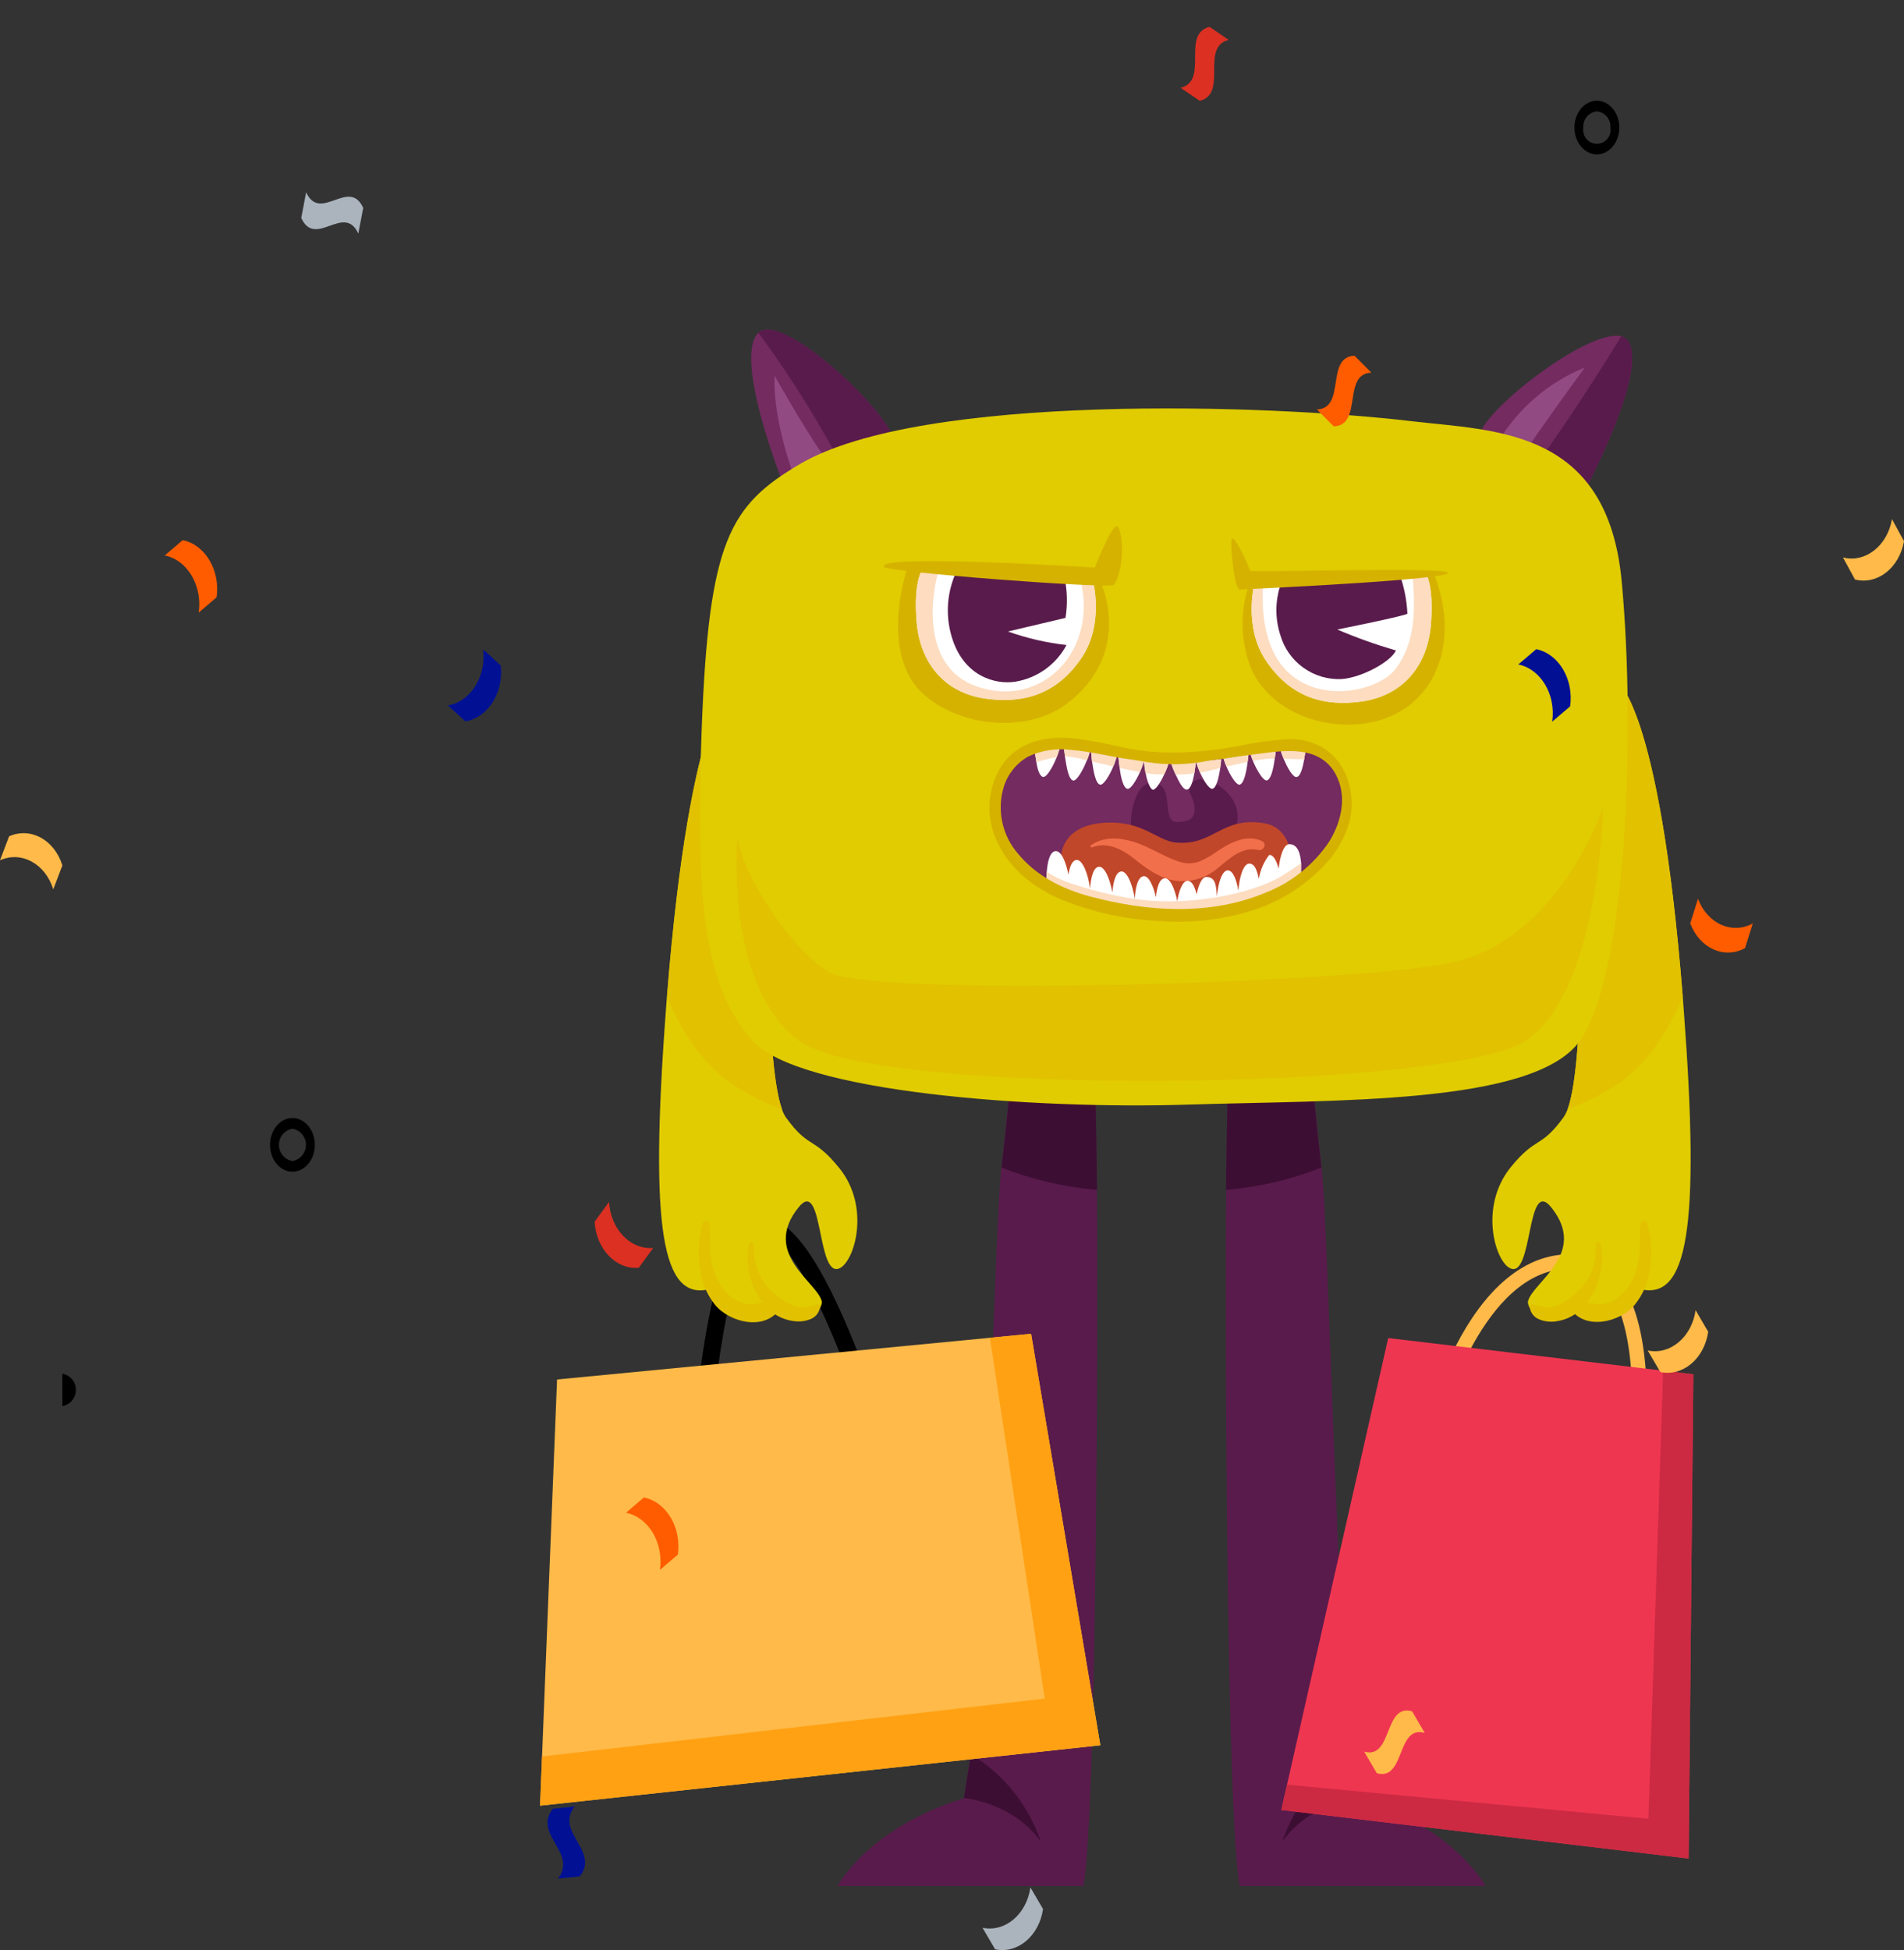 <svg width="208" height="213" viewBox="0 0 208 213" fill="none" xmlns="http://www.w3.org/2000/svg">
<rect x="0" y="0" width="208" height="213" fill="#333333" stroke="none"/>
<g clip-path="url(#clip0_79_1342)">
<path d="M91.506 206H118.345C119.823 198.712 119.963 142.159 119.823 129.993C119.742 121.914 119.549 115.831 119.549 115.831L110.805 111.913C110.805 111.913 110.635 116.829 109.393 127.554C108.654 133.674 107.627 181.556 106.045 191.631C105.808 193.176 105.55 194.765 105.306 196.406C94.729 199.717 91.506 206 91.506 206Z" fill="#591B4C"/>
<path d="M109.416 127.532C112.755 128.847 116.268 129.668 119.845 129.971C119.764 121.892 119.571 115.809 119.571 115.809L110.827 111.891C110.827 111.891 110.657 116.806 109.416 127.532Z" fill="#3D0E34"/>
<path d="M105.306 196.391C105.306 196.391 110.672 196.864 113.695 201.151C112.361 197.17 109.658 193.792 106.067 191.616C105.83 193.154 105.572 194.743 105.306 196.391Z" fill="#3D0E34"/>
<path d="M162.272 206H135.434C133.955 198.712 133.807 142.159 133.955 129.993C134.029 121.914 134.229 115.831 134.229 115.831L142.966 111.891C142.966 111.891 143.136 116.806 144.377 127.532C145.117 133.652 146.144 181.534 147.726 191.609C147.972 193.156 148.219 194.748 148.465 196.384C159.05 199.717 162.272 206 162.272 206Z" fill="#591B4C"/>
<path d="M144.355 127.532C141.019 128.848 137.507 129.67 133.933 129.971C134.007 121.892 134.207 115.809 134.207 115.809L142.966 111.891C142.966 111.891 143.113 116.806 144.355 127.532Z" fill="#3D0E34"/>
<path d="M148.465 196.391C148.465 196.391 143.099 196.864 140.083 201.151C141.415 197.171 144.116 193.793 147.704 191.616C147.95 193.158 148.204 194.75 148.465 196.391Z" fill="#3D0E34"/>
<path d="M77.227 162.702L75.374 162.621C75.484 160.093 76.594 137.807 81.472 133.742C81.782 133.465 82.147 133.257 82.544 133.133C82.94 133.009 83.359 132.971 83.771 133.022C86.675 133.426 89.846 138.034 93.466 147.109C96.043 153.571 97.901 160.013 97.919 160.078L96.137 160.59C96.118 160.526 94.282 154.162 91.739 147.786C87.246 136.528 84.491 134.996 83.515 134.86C83.359 134.844 83.2 134.862 83.052 134.916C82.904 134.969 82.769 135.055 82.659 135.168C79.06 138.167 77.518 156.061 77.227 162.702Z" fill="black"/>
<path d="M60.855 150.677L59 197.227L120.207 190.63L112.641 145.687L60.855 150.677Z" fill="#FFBA49"/>
<path d="M112.641 145.687L108.139 146.121L114.131 185.531L59.214 191.854L59 197.227L120.207 190.63L112.641 145.687Z" fill="#FFA113"/>
<path d="M179.676 157.419L178.105 157.245C178.119 157.121 179.423 144.836 175.194 140.242C174.697 139.683 174.08 139.244 173.389 138.958C172.699 138.672 171.952 138.546 171.206 138.589C161.994 138.851 157.663 154.671 157.62 154.83L156.094 154.422C156.944 151.468 158.126 148.619 159.616 145.931C162.826 140.217 166.818 137.132 171.161 137.009C172.133 136.959 173.105 137.127 174.004 137.501C174.903 137.876 175.707 138.446 176.357 139.172C181.072 144.296 179.735 156.886 179.676 157.419Z" fill="#FFBA49"/>
<path d="M151.654 146.152L184.986 150.108L184.469 203L139.975 197.697L151.654 146.152Z" fill="#EF3651"/>
<path d="M184.986 150.108L181.685 149.716L180.077 198.656L140.601 194.931L139.975 197.697L184.469 203L184.986 150.108Z" fill="#CC2A42"/>
<path d="M164.948 138.515C167.498 139.787 166.722 128.485 169.45 131.863C173.589 136.978 167.299 140.09 166.907 142.211C167.099 144.17 170.507 144.643 173.182 142.211C174.212 142.63 175.345 142.722 176.429 142.473C177.512 142.224 178.492 141.648 179.236 140.821C184.329 141.989 185.755 134.31 183.937 110.28C183.898 109.787 183.861 109.294 183.826 108.801C181.254 76.522 176.501 74.246 176.501 74.246C173.367 70.328 172 72.287 172.384 83.249C172.754 93.516 173.293 115.461 171.268 121.101C171.161 121.422 171.012 121.728 170.824 122.01C168.274 125.536 167.868 123.991 164.985 127.554C161.592 131.833 163.329 137.71 164.948 138.515Z" fill="#E0CC00"/>
<path d="M171.268 121.16C173.101 120.478 174.855 119.601 176.501 118.543C179.982 116.274 182.296 112.556 183.826 108.86C181.254 76.582 176.501 74.305 176.501 74.305C173.367 70.388 171.999 72.346 172.384 83.308C172.753 93.575 173.271 115.52 171.268 121.16Z" fill="#E2C100"/>
<path d="M167.432 142.477C167.846 142.601 168.268 142.695 168.696 142.758C169.169 142.852 169.659 142.797 170.1 142.603C170.961 142.213 171.747 141.675 172.421 141.014C173.091 140.357 173.609 139.561 173.937 138.683C174.266 137.804 174.397 136.863 174.321 135.928C174.321 135.633 174.794 135.566 174.838 135.854C175.068 137.016 175.039 138.214 174.754 139.364C174.47 140.514 173.935 141.586 173.19 142.507C172.38 143.526 171.201 144.185 169.908 144.34C169.304 144.414 168.691 144.333 168.127 144.103C167.861 143.995 167.629 143.82 167.453 143.594C167.276 143.368 167.162 143.101 167.121 142.817C167.077 142.618 167.247 142.433 167.432 142.477Z" fill="#E2C100"/>
<path d="M172.532 141.827C173.315 142.307 174.235 142.515 175.148 142.418C176.139 142.227 177.025 141.68 177.639 140.881C178.325 139.992 178.781 138.949 178.97 137.843C179.243 136.49 179.058 135.13 179.206 133.777C179.193 133.679 179.22 133.58 179.28 133.502C179.341 133.424 179.43 133.372 179.528 133.36C179.626 133.347 179.725 133.374 179.803 133.434C179.881 133.494 179.933 133.583 179.945 133.681C180.4 135.314 180.496 137.026 180.226 138.7C180.044 140.095 179.478 141.413 178.593 142.507C176.981 144.443 173.108 145.375 171.504 142.876C171.053 142.189 171.881 141.501 172.532 141.827Z" fill="#E2C100"/>
<path d="M91.75 138.515C89.2 139.787 89.976 128.485 87.248 131.863C83.109 136.978 89.399 140.09 89.791 142.211C89.599 144.17 86.191 144.643 83.516 142.211C82.486 142.63 81.352 142.722 80.269 142.473C79.186 142.224 78.205 141.648 77.462 140.822C72.369 142.034 70.942 134.354 72.746 110.324C72.785 109.831 72.822 109.339 72.857 108.846C75.429 76.567 80.182 74.29 80.182 74.29C83.316 70.373 84.691 72.332 84.299 83.293C83.929 93.56 83.39 115.506 85.415 121.145C85.522 121.467 85.671 121.772 85.859 122.054C88.409 125.58 88.815 124.035 91.698 127.598C95.113 131.833 93.368 137.71 91.75 138.515Z" fill="#E0CC00"/>
<path d="M85.43 121.16C83.597 120.478 81.842 119.601 80.197 118.543C76.715 116.274 74.402 112.556 72.872 108.86C75.444 76.582 80.197 74.305 80.197 74.305C83.331 70.388 84.705 72.346 84.314 83.308C83.944 93.575 83.404 115.52 85.43 121.16Z" fill="#E2C100"/>
<path d="M89.266 142.477C88.852 142.602 88.43 142.696 88.002 142.758C87.529 142.851 87.039 142.797 86.598 142.603C85.737 142.212 84.952 141.674 84.277 141.014C83.603 140.358 83.083 139.563 82.751 138.685C82.418 137.806 82.283 136.865 82.355 135.928C82.355 135.633 81.889 135.566 81.837 135.854C81.608 137.016 81.636 138.214 81.921 139.364C82.206 140.514 82.74 141.586 83.486 142.507C84.306 143.52 85.494 144.168 86.79 144.31C87.394 144.385 88.007 144.303 88.571 144.074C88.836 143.966 89.069 143.79 89.245 143.565C89.421 143.339 89.536 143.071 89.576 142.788C89.621 142.618 89.451 142.433 89.266 142.477Z" fill="#E2C100"/>
<path d="M84.173 141.827C83.39 142.307 82.47 142.515 81.556 142.418C80.566 142.227 79.68 141.68 79.066 140.881C78.38 139.992 77.923 138.949 77.735 137.843C77.469 136.49 77.646 135.13 77.499 133.777C77.505 133.729 77.501 133.679 77.489 133.632C77.476 133.585 77.454 133.541 77.424 133.502C77.394 133.463 77.357 133.431 77.315 133.406C77.272 133.382 77.225 133.366 77.177 133.36C77.129 133.353 77.079 133.357 77.032 133.369C76.985 133.382 76.94 133.404 76.902 133.434C76.823 133.494 76.772 133.583 76.759 133.681C76.306 135.328 76.218 137.053 76.501 138.737C76.683 140.132 77.249 141.45 78.134 142.544C79.746 144.48 83.619 145.412 85.223 142.913C85.666 142.189 84.816 141.501 84.173 141.827Z" fill="#E2C100"/>
<path d="M97.715 48.952C96.635 50.776 95.058 52.256 93.169 53.217C91.954 53.862 90.579 54.142 89.209 54.024C87.838 53.906 86.531 53.395 85.445 52.552C85.445 52.552 80.211 39.358 82.761 36.423L82.843 36.335C85.585 33.777 98.949 46.639 97.715 48.952Z" fill="#732B60"/>
<path d="M84.624 41.043C84.624 41.043 88.867 48.612 90.819 50.896C87.862 52.921 86.908 52.53 86.908 52.53C86.908 52.53 84.358 45.936 84.624 41.043Z" fill="#914A82"/>
<path d="M97.715 48.952C96.635 50.776 95.058 52.256 93.169 53.217C90.223 47.301 86.768 41.652 82.843 36.335C85.585 33.777 98.949 46.639 97.715 48.952Z" fill="#591B4C"/>
<path d="M173.434 52.995C172.334 53.671 171.072 54.035 169.781 54.048C168.491 54.061 167.221 53.723 166.109 53.069C164.139 51.903 162.573 50.162 161.622 48.08C160.705 45.796 173.389 35.795 177.115 36.734C177.413 36.798 177.677 36.972 177.854 37.222C180.071 40.43 173.434 52.995 173.434 52.995Z" fill="#732B60"/>
<path d="M163.662 48.265C165.853 44.593 169.183 41.739 173.145 40.134C168.186 46.919 166.537 49.447 166.537 49.447L163.662 48.265Z" fill="#914A82"/>
<path d="M173.433 52.995C172.334 53.671 171.072 54.035 169.781 54.048C168.491 54.061 167.221 53.723 166.108 53.069C170.388 47.511 175.17 39.912 177.114 36.734C177.413 36.798 177.677 36.972 177.854 37.222C180.071 40.43 173.433 52.995 173.433 52.995Z" fill="#591B4C"/>
<path d="M87.367 50.697C79.716 55.213 77.447 59.049 76.664 79.413C75.88 99.776 77.181 107.863 82.141 113.606C87.1 119.349 113.185 121.175 129.646 120.657C146.107 120.14 167.239 120.657 172.458 113.865C177.676 107.072 178.726 80.196 177.159 63.491C175.592 46.786 163.374 47.082 154.186 46.003C138.782 44.177 100.679 42.869 87.367 50.697Z" fill="#E0CC00"/>
<path d="M80.588 91.335C80.588 91.335 79.029 107.39 87.241 113.65C95.453 119.911 158.695 119.135 166.715 113.65C174.734 108.166 175.133 88.201 175.133 88.201C175.133 88.201 170.24 102.888 158.303 105.202C146.366 107.515 95.068 108.897 90.567 106.185C86.066 103.472 80.788 94.861 80.588 91.335Z" fill="#E2C100"/>
<path d="M136.454 63.824C135.534 66.541 135.508 69.481 136.38 72.213C137.902 76.944 143.239 79.605 148.583 79.08C156.233 78.341 159.862 70.846 156.662 62.686C148.805 63.136 136.454 63.824 136.454 63.824Z" fill="#D6B200"/>
<path d="M156.314 68.229C155.93 72.879 153.107 76.005 148.76 76.619C144.414 77.232 140.903 76.005 138.316 72.184C135.729 68.362 137.096 63.491 137.096 63.491L138.006 63.432L140.053 63.343L152.818 62.604L154.297 62.523L155.642 62.442C155.642 62.442 156.684 63.58 156.314 68.229Z" fill="white"/>
<path d="M156.314 68.229C155.93 72.879 153.107 76.005 148.76 76.619C144.414 77.232 140.903 76.005 138.316 72.184C135.729 68.362 137.096 63.491 137.096 63.491L138.006 63.432C137.784 66.174 137.932 70.417 140.341 73.041C144.037 77.084 150.689 75.436 152.478 73.041C154.267 70.646 154.799 67.623 154.274 62.486L155.62 62.405C155.62 62.405 156.684 63.58 156.314 68.229Z" fill="#FDDCC0"/>
<path d="M146.093 68.761C148.178 69.652 150.316 70.415 152.494 71.045C151.961 72.265 148.798 74.002 146.58 74.172C145.084 74.244 143.607 73.808 142.389 72.936C141.171 72.065 140.283 70.807 139.869 69.368C139.225 67.392 139.304 65.252 140.091 63.329L152.856 62.59C153.376 64.014 153.677 65.51 153.75 67.024C153.721 67.231 146.093 68.761 146.093 68.761Z" fill="#591B4C"/>
<path d="M134.539 58.908C134.392 59.337 134.769 64.083 135.397 64.393C141.399 64.112 158.163 63.255 158.214 62.567C158.266 61.88 136.483 62.567 136.542 62.338C136.602 62.109 134.769 58.169 134.539 58.908Z" fill="#D6B200"/>
<path d="M120.052 63.136C120.052 63.136 123.947 70.602 117.095 76.441C111.655 81.083 101.817 78.806 99.237 73.692C96.658 68.577 99.296 61.51 99.296 61.51L120.052 63.136Z" fill="#D6B200"/>
<path d="M118.137 71.873C115.55 75.687 112.039 76.907 107.686 76.308C103.332 75.71 100.523 72.576 100.139 67.926C99.755 63.277 100.834 62.124 100.834 62.124L102.563 62.227L103.628 62.286L104.529 62.346L116.275 63.018H116.356L117.96 63.107L119.327 63.181C119.327 63.181 120.732 68.067 118.137 71.873Z" fill="white"/>
<path d="M118.137 71.873C115.55 75.687 112.039 76.907 107.686 76.308C103.332 75.71 100.523 72.576 100.139 67.926C99.755 63.277 100.834 62.124 100.834 62.124L102.563 62.227C101.625 65.354 100.752 72.908 106.703 74.978C113.917 77.483 120.066 70.949 117.989 63.151L119.357 63.225C119.357 63.225 120.732 68.067 118.137 71.873Z" fill="#FDDCC0"/>
<path d="M110.11 68.976C112.18 69.713 114.328 70.209 116.511 70.454C115.949 71.508 115.151 72.418 114.179 73.114C113.207 73.808 112.088 74.269 110.909 74.46C108.735 74.8 105.187 73.884 103.931 69.427C103.258 67.065 103.471 64.539 104.53 62.323L116.275 63.003C116.597 64.478 116.639 66 116.4 67.49L110.11 68.976Z" fill="#591B4C"/>
<path d="M121.663 63.905C122.956 62.146 122.653 57.726 122.04 57.497C121.426 57.268 119.601 61.991 119.601 61.991C119.601 61.991 95.66 60.468 96.569 61.917C96.938 62.501 120.443 64.282 121.663 63.905Z" fill="#D6B200"/>
<path d="M146.595 90.241C145.921 92.591 144.433 94.624 142.397 95.977C141.693 96.455 140.951 96.875 140.179 97.234L140.039 97.293C139.318 97.627 138.578 97.916 137.821 98.157C137.082 98.394 136.299 98.594 135.5 98.764H135.375C134.635 98.919 133.852 99.044 133.068 99.148H132.987C132.248 99.237 131.509 99.311 130.77 99.355H130.533C129.868 99.399 129.195 99.421 128.515 99.429H127.961C127.377 99.429 126.8 99.429 126.239 99.392H125.965C125.226 99.355 124.487 99.303 123.748 99.229H123.666C122.861 99.141 122.085 99.03 121.345 98.897H121.212C120.422 98.752 119.64 98.567 118.869 98.342H118.803C118.049 98.116 117.309 97.847 116.585 97.537L116.356 97.463C115.561 97.114 114.797 96.699 114.072 96.221C112.678 95.314 111.48 94.138 110.546 92.762C107.863 88.726 108.728 83.382 112.986 81.889C113.465 81.723 113.96 81.609 114.464 81.549C114.93 81.49 115.381 81.453 115.831 81.438H116.208C117.196 81.412 118.184 81.459 119.165 81.578C120.185 81.697 121.161 81.874 122.122 82.066C123.068 82.266 123.992 82.473 124.901 82.657H125.049C125.93 82.841 126.821 82.979 127.717 83.071H127.857C128.072 83.071 128.294 83.071 128.508 83.116C129.247 83.116 129.986 83.116 130.629 83.116C131.612 83.079 132.529 82.998 133.379 82.887H133.652C134.635 82.746 135.53 82.576 136.358 82.406L136.609 82.354C137.599 82.155 138.501 81.955 139.344 81.815L139.824 81.748C140.167 81.701 140.513 81.671 140.859 81.66C141.44 81.638 142.02 81.688 142.589 81.807C145.331 82.377 148.192 84.624 146.595 90.241Z" fill="#732B60"/>
<path d="M123.607 90.818C123.447 89.64 123.584 88.44 124.006 87.329C124.575 85.437 126.179 84.986 127.037 86.013C127.894 87.041 127.096 89.842 128.641 89.79C130.185 89.739 130.636 89.214 130.466 87.957C130.296 86.701 129.321 86.302 130.466 85.326C131.612 84.35 136.816 87.041 134.702 91.106C132.588 95.171 124.745 95.046 123.607 90.818Z" fill="#591B4C"/>
<path d="M128.523 92.037C126.357 91.853 124.938 89.635 120.71 89.864C116.674 90.079 115.44 92.614 116.016 95.09C117.125 96.879 121.279 98.897 128.87 98.668C136.461 98.438 139.47 96.494 140.534 95.319C141.598 94.144 141 90.433 138.206 89.938C133.482 89.103 132.618 92.377 128.523 92.037Z" fill="#C1472A"/>
<path d="M137.873 91.875C136.313 91.136 134.561 91.934 133.238 92.814C132.568 93.306 131.85 93.73 131.095 94.078C130.324 94.373 129.471 94.373 128.7 94.078C126.992 93.508 125.521 92.451 123.784 91.934C122.262 91.476 120.562 91.365 119.194 92.318C119.083 92.392 119.15 92.606 119.29 92.555C120.968 91.904 122.624 92.769 123.918 93.811C125.211 94.854 126.8 96.029 128.567 96.214C129.388 96.299 130.218 96.212 131.004 95.957C131.789 95.703 132.513 95.287 133.127 94.735C134.406 93.723 135.692 92.444 137.459 92.836C138.028 92.976 138.449 92.17 137.873 91.875Z" fill="#F26F4B"/>
<path d="M119.15 81.357V81.283C119.154 81.307 119.154 81.332 119.15 81.357Z" fill="white"/>
<path d="M119.143 81.283C119.146 81.307 119.146 81.332 119.143 81.357V81.283Z" fill="white"/>
<path d="M136.461 81.283V81.357C136.457 81.332 136.457 81.307 136.461 81.283Z" fill="white"/>
<path d="M136.461 81.283V81.357C136.457 81.332 136.457 81.307 136.461 81.283Z" fill="white"/>
<path d="M142.138 95.97C141.436 96.453 140.694 96.876 139.92 97.234L139.795 97.293C139.129 97.598 138.445 97.862 137.747 98.084V98.158C137.754 98.199 137.754 98.242 137.747 98.283C137.741 98.244 137.741 98.204 137.747 98.165L137.577 98.209V98.283C137.577 98.283 137.577 98.239 137.577 98.209C136.873 98.433 136.157 98.621 135.434 98.771H135.315C134.586 98.919 133.847 99.045 133.098 99.148H133.009C132.359 99.244 131.693 99.296 131.028 99.348H130.784C130.112 99.392 129.446 99.414 128.766 99.421H128.182C127.599 99.421 127.029 99.421 126.468 99.385H126.216C125.477 99.348 124.738 99.296 123.999 99.222H123.903C123.105 99.133 122.328 99.03 121.589 98.889H121.449C120.664 98.744 119.887 98.559 119.12 98.335H119.047C118.292 98.112 117.551 97.843 116.829 97.529L116.6 97.441C115.805 97.084 115.039 96.666 114.309 96.191C114.309 95.896 114.309 95.563 114.353 95.223C114.434 94.159 114.686 93.006 115.314 92.961C115.942 92.917 116.46 94.181 116.718 95.541C116.844 94.713 117.103 93.981 117.598 93.93C118.263 93.863 118.906 95.534 119.076 97.071C119.165 95.97 119.401 94.743 120.044 94.676C120.687 94.61 121.257 96.044 121.523 97.478C121.604 96.406 121.848 95.26 122.484 95.186C123.119 95.112 123.748 96.665 123.962 98.187C123.962 98.187 123.962 98.231 123.962 98.261V98.187C124.028 97.064 124.265 95.77 124.938 95.704C125.485 95.652 126.002 96.753 126.275 98.002C126.379 97.004 126.63 95.992 127.229 95.933C127.828 95.874 128.345 97.101 128.611 98.431C128.796 97.241 129.203 96.214 129.727 96.214C130.252 96.214 130.526 96.894 130.725 97.692C130.925 96.642 131.309 95.785 131.782 95.792C132.876 95.792 132.839 96.864 132.943 97.899C133.061 96.48 133.512 95.053 134.125 95.068C134.739 95.083 135.101 96.199 135.278 97.285C135.389 95.807 135.84 94.329 136.468 94.329C137.097 94.329 137.326 95.112 137.518 95.992C137.67 95.036 138.064 94.135 138.664 93.375C139.159 93.375 139.484 94.114 139.684 94.898C139.817 93.516 140.253 92.193 140.852 92.207C141.805 92.207 142.064 93.294 142.145 94.321C142.145 94.987 142.116 95.608 142.138 95.97Z" fill="white"/>
<path d="M142.138 95.97C141.436 96.453 140.694 96.876 139.92 97.234L139.795 97.293C139.129 97.598 138.445 97.862 137.747 98.084V98.158C137.754 98.199 137.754 98.242 137.747 98.283C137.741 98.244 137.741 98.204 137.747 98.165L137.577 98.209V98.283C137.577 98.283 137.577 98.239 137.577 98.209C136.873 98.433 136.157 98.621 135.434 98.771H135.315C134.586 98.919 133.847 99.044 133.098 99.148H133.009C132.359 99.244 131.693 99.296 131.028 99.348H130.784C130.112 99.392 129.446 99.414 128.766 99.421H128.182C127.599 99.421 127.029 99.421 126.468 99.385H126.216C125.477 99.348 124.738 99.296 123.999 99.222H123.903C123.105 99.133 122.328 99.03 121.589 98.889H121.449C120.664 98.744 119.887 98.559 119.12 98.335H119.047C118.292 98.112 117.551 97.843 116.829 97.529L116.6 97.441C115.805 97.084 115.039 96.666 114.309 96.191C114.309 95.896 114.309 95.563 114.353 95.223C115.197 95.774 116.112 96.207 117.073 96.509C119.309 97.267 121.606 97.829 123.94 98.187C128.729 98.926 135.204 98.076 139.218 96.118C140.393 95.541 141.28 94.824 142.123 94.321C142.145 94.987 142.116 95.608 142.138 95.97Z" fill="#FDDCC0"/>
<path d="M115.824 81.43C115.735 81.867 115.606 82.295 115.439 82.709C115.003 83.818 114.323 84.927 113.961 84.868C113.599 84.808 113.348 84.128 113.222 83.264C113.141 82.805 113.074 82.325 113.03 81.889C113.509 81.725 114.005 81.611 114.508 81.549C114.915 81.497 115.373 81.46 115.824 81.43Z" fill="white"/>
<path d="M119.143 81.564C119.077 82.073 118.94 82.57 118.736 83.042C118.3 84.173 117.605 85.304 117.258 85.259C116.755 85.193 116.519 83.847 116.341 82.65C116.282 82.192 116.245 81.756 116.223 81.43C117.198 81.408 118.174 81.452 119.143 81.564Z" fill="white"/>
<path d="M122.114 82.059C122.015 82.631 121.849 83.189 121.619 83.722C121.183 84.764 120.554 85.74 120.207 85.71C119.712 85.651 119.468 84.35 119.298 83.175C119.224 82.525 119.179 81.911 119.157 81.564C120.17 81.682 121.153 81.867 122.114 82.059Z" fill="white"/>
<path d="M125.056 82.687C125.037 82.842 125.005 82.996 124.96 83.145C124.844 83.551 124.701 83.949 124.531 84.335C124.088 85.326 123.519 86.198 123.186 86.161C122.735 86.117 122.447 84.978 122.314 83.877C122.21 83.138 122.158 82.458 122.129 82.066C123.09 82.258 124.006 82.473 124.908 82.65L125.056 82.687Z" fill="white"/>
<path d="M127.739 83.101C127.602 83.61 127.416 84.105 127.185 84.579C126.763 85.518 126.246 86.257 125.965 86.257C125.684 86.257 125.314 85.385 125.159 84.454C125.078 84.025 125.026 83.567 124.989 83.16C124.989 82.983 124.989 82.82 124.938 82.665L125.085 82.702C125.962 82.882 126.848 83.015 127.739 83.101Z" fill="white"/>
<path d="M142.611 81.822C142.611 82.192 142.529 82.561 142.463 82.99C142.3 83.951 142.041 84.831 141.642 84.875C141.243 84.919 140.667 83.929 140.231 82.879C140.074 82.517 139.946 82.144 139.846 81.763C140.187 81.716 140.53 81.686 140.874 81.674C141.456 81.653 142.04 81.702 142.611 81.822Z" fill="white"/>
<path d="M139.373 81.822C139.373 82.14 139.307 82.51 139.255 82.879C139.107 84.01 138.834 85.193 138.361 85.252C137.998 85.252 137.341 84.232 136.882 83.138C136.775 82.885 136.684 82.626 136.609 82.362C137.622 82.162 138.531 81.955 139.373 81.822Z" fill="white"/>
<path d="M136.38 82.414C136.38 82.672 136.328 82.953 136.291 83.241C136.15 84.402 135.877 85.651 135.389 85.71C135.042 85.71 134.428 84.779 133.985 83.737C133.866 83.459 133.763 83.175 133.674 82.887C134.657 82.754 135.574 82.561 136.38 82.414Z" fill="white"/>
<path d="M133.401 82.924C133.401 83.227 133.335 83.567 133.298 83.899C133.142 85.008 132.869 86.117 132.418 86.161C132.085 86.161 131.531 85.348 131.095 84.387C130.917 83.989 130.766 83.579 130.644 83.16C131.642 83.123 132.551 83.034 133.401 82.924Z" fill="white"/>
<path d="M130.644 83.16C130.6 83.574 130.548 84.04 130.474 84.476C130.311 85.385 130.06 86.198 129.668 86.242C129.276 86.287 128.84 85.503 128.434 84.609C128.201 84.135 128.013 83.64 127.872 83.131C128.086 83.131 128.301 83.131 128.523 83.175C129.269 83.182 129.971 83.182 130.644 83.16Z" fill="white"/>
<path d="M114.456 81.549C114.915 81.497 115.373 81.46 115.824 81.43C115.735 81.867 115.606 82.295 115.439 82.709C114.684 82.819 113.941 83.005 113.222 83.264C113.141 82.805 113.074 82.325 113.03 81.889C113.493 81.728 113.971 81.614 114.456 81.549Z" fill="#FDDCC0"/>
<path d="M116.201 81.423C117.188 81.401 118.176 81.448 119.157 81.564C119.092 82.073 118.955 82.571 118.751 83.042C118.3 82.931 117.871 82.842 117.502 82.761C117.125 82.681 116.741 82.642 116.356 82.643C116.26 82.184 116.223 81.748 116.201 81.423Z" fill="#FDDCC0"/>
<path d="M119.157 81.564C120.17 81.682 121.153 81.867 122.114 82.059C122.015 82.631 121.849 83.189 121.619 83.722C120.828 83.53 120.029 83.338 119.298 83.175C119.224 82.561 119.179 81.911 119.157 81.564Z" fill="#FDDCC0"/>
<path d="M127.739 83.101C127.602 83.61 127.416 84.105 127.185 84.579H126.268C125.887 84.552 125.507 84.506 125.13 84.439C125.049 84.01 124.997 83.552 124.96 83.145C124.844 83.551 124.701 83.949 124.531 84.335C123.851 84.21 123.097 84.047 122.314 83.877C122.21 83.138 122.158 82.458 122.129 82.066C123.09 82.258 124.006 82.473 124.908 82.65L125.056 82.687C125.942 82.873 126.838 83.011 127.739 83.101Z" fill="#FDDCC0"/>
<path d="M130.644 83.16C130.6 83.574 130.548 84.04 130.474 84.476C129.798 84.568 129.116 84.613 128.434 84.609C128.201 84.135 128.013 83.64 127.872 83.131C128.086 83.131 128.301 83.131 128.523 83.175C129.269 83.182 129.971 83.182 130.644 83.16Z" fill="#FDDCC0"/>
<path d="M133.401 82.924C133.401 83.227 133.335 83.567 133.298 83.899L132.655 84.055C132.108 84.202 131.583 84.306 131.095 84.387C130.917 83.989 130.766 83.579 130.644 83.16C131.642 83.123 132.551 83.034 133.401 82.924Z" fill="#FDDCC0"/>
<path d="M133.674 82.887C134.657 82.754 135.552 82.591 136.38 82.414C136.38 82.672 136.328 82.953 136.291 83.241C135.618 83.374 134.813 83.53 133.985 83.737C133.866 83.459 133.763 83.175 133.674 82.887Z" fill="#FDDCC0"/>
<path d="M136.631 82.362C137.621 82.162 138.523 81.955 139.373 81.822C139.373 82.14 139.307 82.51 139.255 82.879C138.952 82.879 138.678 82.879 138.464 82.879C138.05 82.916 137.518 82.99 136.904 83.101C136.798 82.86 136.707 82.614 136.631 82.362Z" fill="#FDDCC0"/>
<path d="M142.611 81.822C142.611 82.192 142.529 82.561 142.463 82.99L142.337 82.924C142.337 82.924 141.295 82.924 140.231 82.879C140.074 82.517 139.946 82.144 139.846 81.763C140.187 81.716 140.53 81.686 140.874 81.674C141.456 81.653 142.04 81.702 142.611 81.822Z" fill="#FDDCC0"/>
<path d="M147.312 85.444C146.946 84.111 146.17 82.927 145.094 82.059C143.783 81.095 142.171 80.631 140.548 80.751C138.785 80.864 137.033 81.111 135.308 81.49C131.08 82.229 126.926 82.554 122.742 81.645C121.02 81.268 119.283 80.906 117.568 80.677C114.434 80.3 111.204 80.928 109.364 83.722C108.604 84.955 108.169 86.36 108.099 87.806C108.03 89.252 108.327 90.693 108.964 91.993C110.317 94.95 113.008 96.997 115.912 98.246C119.317 99.628 122.931 100.423 126.601 100.597C130.199 100.876 133.817 100.436 137.244 99.303C140.33 98.242 143.079 96.383 145.213 93.915C146.212 92.718 146.957 91.33 147.4 89.835C147.781 88.392 147.751 86.871 147.312 85.444ZM145.183 91.963C143.527 94.419 141.174 96.324 138.427 97.433C132.292 100.057 125.396 99.606 119.069 97.914C116.112 97.123 113.244 95.696 111.278 93.323C110.397 92.334 109.785 91.134 109.502 89.84C109.218 88.545 109.272 87.199 109.659 85.932C110.094 84.545 111.037 83.373 112.298 82.65C113.768 81.954 115.408 81.697 117.021 81.911C118.869 82.059 120.717 82.487 122.506 82.805C123.407 82.953 124.294 83.042 125.204 83.227C127.51 83.605 129.866 83.55 132.152 83.064C133.948 82.783 135.759 82.569 137.555 82.325C140.29 81.97 143.749 81.467 145.589 84.047C147.29 86.494 146.661 89.606 145.183 91.963Z" fill="#D6B200"/>
<path d="M179.999 147.509C182.46 148.025 184.804 146.057 185.235 143.109C185.694 143.893 186.153 144.678 186.612 145.464C186.182 148.411 183.836 150.38 181.378 149.864C180.919 149.078 180.459 148.293 179.999 147.509Z" fill="#FFBA49"/>
<path d="M107.332 210.563C109.793 211.079 112.137 209.11 112.568 206.163C113.027 206.947 113.486 207.731 113.945 208.517C113.515 211.464 111.169 213.434 108.711 212.918C108.252 212.132 107.792 211.347 107.332 210.563Z" fill="#ABB4BD"/>
<path d="M185.494 98.169C186.526 100.893 189.205 102.103 191.481 100.867C191.199 101.765 190.917 102.662 190.634 103.559C188.358 104.793 185.679 103.584 184.648 100.859C184.932 99.963 185.214 99.067 185.494 98.169Z" fill="#FF5C00"/>
<path d="M169.571 78.82C169.987 75.869 168.327 73.075 165.864 72.577C166.515 72.021 167.167 71.465 167.82 70.909C170.282 71.407 171.942 74.202 171.528 77.152C170.876 77.708 170.224 78.264 169.571 78.82Z" fill="#021193"/>
<path d="M21.708 66.91C22.123 63.959 20.464 61.165 18 60.668C18.651 60.112 19.303 59.556 19.956 59C22.418 59.497 24.078 62.292 23.664 65.242C23.012 65.798 22.36 66.354 21.708 66.91Z" fill="#FF5C00"/>
<path d="M72.094 171.475C72.51 168.523 70.85 165.729 68.387 165.232C69.038 164.676 69.69 164.12 70.343 163.564C72.805 164.061 74.465 166.857 74.051 169.807C73.399 170.363 72.747 170.919 72.094 171.475Z" fill="#FF5C00"/>
<path d="M201.332 60.889C203.777 61.506 206.174 59.633 206.689 56.703C207.126 57.506 207.563 58.309 208 59.113C207.486 62.039 205.087 63.914 202.644 63.299C202.206 62.496 201.769 61.693 201.332 60.889Z" fill="#FFBA49"/>
<path d="M5.821 97.141C4.945 94.338 2.339 92.917 0 93.968C0.331 93.097 0.662 92.224 0.994 91.35C3.332 90.301 5.938 91.721 6.815 94.522C6.484 95.395 6.153 96.268 5.821 97.141Z" fill="#FFBA49"/>
<path d="M66.534 131.279C66.707 134.264 68.867 136.516 71.358 136.308C70.832 137.033 70.306 137.754 69.782 138.479C67.29 138.685 65.131 136.432 64.958 133.447C65.483 132.726 66.009 132.003 66.534 131.279Z" fill="#DB3022"/>
<path d="M48.929 77.053C51.403 76.642 53.13 73.905 52.785 70.941C53.424 71.52 54.062 72.098 54.7 72.675C55.043 75.64 53.317 78.376 50.843 78.788C50.206 78.21 49.568 77.631 48.929 77.053Z" fill="#021193"/>
<path d="M149.812 40.706C146.604 40.812 148.91 46.465 145.701 46.573C145.088 45.957 144.476 45.34 143.862 44.724C147.071 44.617 144.765 38.964 147.973 38.856C148.586 39.472 149.199 40.089 149.812 40.706Z" fill="#FF5C00"/>
<path d="M155.641 189.278C152.519 188.392 153.531 194.565 150.407 193.68C149.947 192.895 149.488 192.11 149.028 191.325C152.152 192.211 151.139 186.038 154.264 186.924C154.722 187.709 155.182 188.494 155.641 189.278Z" fill="#FFBA49"/>
<path d="M62.78 197.315C60.575 200.11 65.542 202.157 63.336 204.949C62.54 205.031 61.742 205.116 60.946 205.197C63.151 202.404 58.184 200.359 60.39 197.565C61.187 197.483 61.984 197.4 62.78 197.315Z" fill="#021193"/>
<path d="M134.225 4.355C131.085 5.154 134.201 10.219 131.063 11.016C130.369 10.541 129.671 10.068 128.977 9.592C132.116 8.795 128.997 3.732 132.138 2.933C132.834 3.409 133.53 3.883 134.225 4.355Z" fill="#DB3022"/>
<path d="M33.444 21.004C34.989 24.376 38.137 19.339 39.68 22.71C39.501 23.643 39.324 24.58 39.143 25.514C37.601 22.142 34.454 27.18 32.91 23.808C33.089 22.872 33.267 21.937 33.444 21.004Z" fill="#ABB4BD"/>
<path d="M6.815 153.583C7.229 153.508 7.604 153.29 7.874 152.966C8.144 152.643 8.292 152.235 8.292 151.814C8.292 151.392 8.144 150.984 7.874 150.661C7.604 150.337 7.229 150.119 6.815 150.044" fill="black"/>
<path d="M174.448 16.866C173.098 16.866 172 15.55 172 13.933C172 12.316 173.098 11 174.448 11C175.798 11 176.896 12.316 176.896 13.933C176.896 15.55 175.798 16.866 174.448 16.866ZM174.448 12.163C174.019 12.206 173.624 12.415 173.348 12.746C173.072 13.077 172.936 13.503 172.971 13.933C172.932 14.149 172.941 14.372 172.997 14.584C173.053 14.797 173.155 14.995 173.296 15.163C173.437 15.332 173.613 15.468 173.812 15.561C174.011 15.654 174.228 15.702 174.448 15.702C174.668 15.702 174.885 15.654 175.084 15.561C175.283 15.468 175.459 15.332 175.6 15.163C175.741 14.995 175.843 14.797 175.899 14.584C175.955 14.372 175.964 14.149 175.925 13.933C175.959 13.503 175.824 13.077 175.548 12.746C175.272 12.415 174.877 12.206 174.448 12.163Z" fill="black"/>
<path d="M31.947 127.983C30.598 127.983 29.5 126.668 29.5 125.05C29.5 123.433 30.598 122.117 31.947 122.117C33.297 122.117 34.395 123.433 34.395 125.05C34.395 126.668 33.297 127.983 31.947 127.983ZM31.947 123.281C31.533 123.356 31.158 123.574 30.888 123.897C30.618 124.221 30.471 124.629 30.471 125.05C30.471 125.472 30.618 125.88 30.888 126.203C31.158 126.526 31.533 126.745 31.947 126.82C32.362 126.745 32.737 126.526 33.007 126.203C33.276 125.88 33.424 125.472 33.424 125.05C33.424 124.629 33.276 124.221 33.007 123.897C32.737 123.574 32.362 123.356 31.947 123.281Z" fill="black"/>
</g>
<defs>
<clipPath id="clip0_79_1342">
<rect width="208" height="213" fill="white"/>
</clipPath>
</defs>
</svg>
